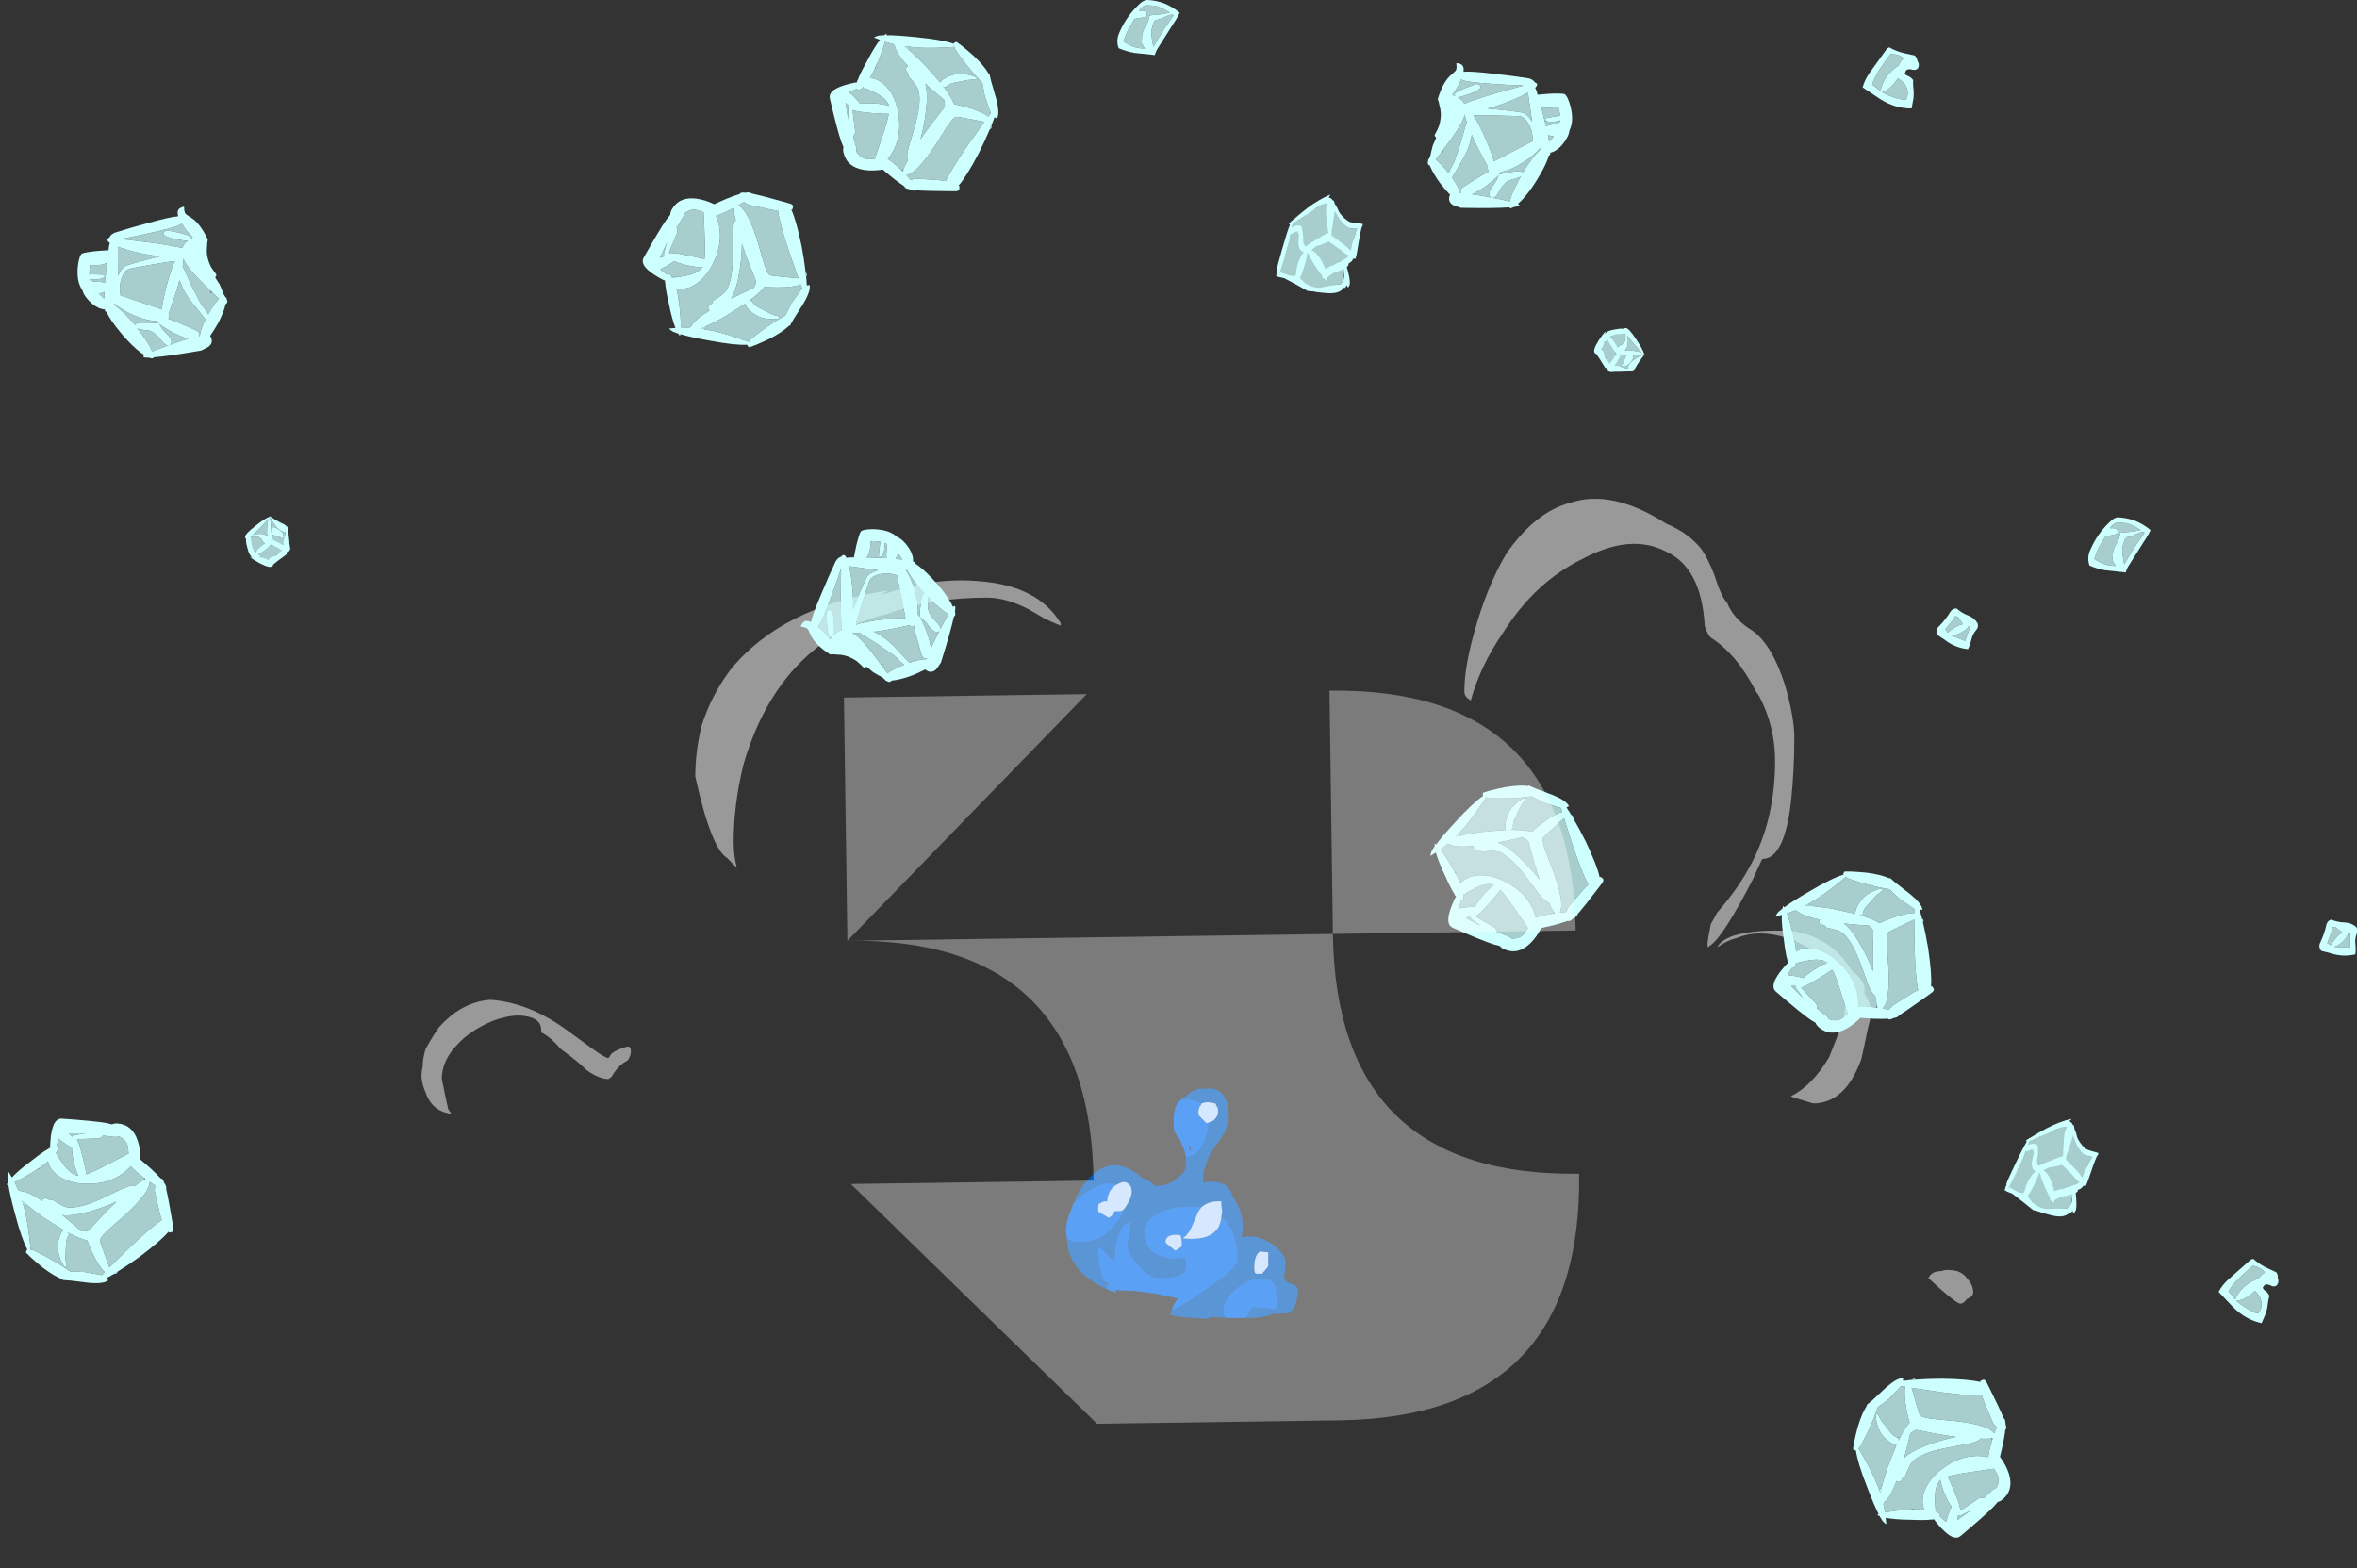 <?xml version="1.0" encoding="UTF-8" standalone="no"?>
<svg xmlns:ffdec="https://www.free-decompiler.com/flash" xmlns:xlink="http://www.w3.org/1999/xlink" ffdec:objectType="frame" height="159.75px" width="240.1px" xmlns="http://www.w3.org/2000/svg">
  <rect width="100%" height="100%" fill="#333333" stroke="none"/>
  <g transform="matrix(1.0, 0.0, 0.0, 1.0, 120.55, 132.25)">
    <use ffdec:characterId="1136" height="17.3" transform="matrix(6.528, 0.006, -0.005, 4.741, -77.439, -81.622)" width="24.2" xlink:href="#shape0"/>
    <use ffdec:characterId="56" height="26.15" transform="matrix(0.557, 0.244, -0.253, 0.577, 29.345, -54.9)" width="28.4" xlink:href="#shape1"/>
    <use ffdec:characterId="56" height="26.15" transform="matrix(0.461, 0.396, -0.41, 0.477, 67.185, -47.061)" width="28.4" xlink:href="#shape1"/>
    <use ffdec:characterId="57" height="21.9" transform="matrix(0.509, 0.332, -0.344, 0.527, -32.4, -79.703)" width="24.05" xlink:href="#shape2"/>
    <use ffdec:characterId="58" height="5.8" transform="matrix(0.574, 0.201, -0.209, 0.594, 77.618, -70.668)" width="6.35" xlink:href="#shape3"/>
    <use ffdec:characterId="59" height="8.9" transform="matrix(0.609, 6.0E-4, -6.0E-4, 0.631, 92.187, -79.559)" width="10.4" xlink:href="#shape4"/>
    <use ffdec:characterId="60" height="9.85" transform="matrix(0.593, 0.135, -0.14, 0.614, 106.355, -4.627)" width="9.4" xlink:href="#shape5"/>
    <use ffdec:characterId="52" height="15.9" transform="matrix(0.6, 0.101, -0.105, 0.622, 85.009, -19.202)" width="14.5" xlink:href="#shape6"/>
    <use ffdec:characterId="53" height="8.25" transform="matrix(-0.049, 0.607, -0.628, -0.051, 47.217, -98.658)" width="7.55" xlink:href="#shape7"/>
    <use ffdec:characterId="56" height="26.15" transform="matrix(0.298, -0.53, -0.549, -0.309, -43.143, -93.445)" width="28.4" xlink:href="#shape1"/>
    <use ffdec:characterId="56" height="26.15" transform="matrix(0.607, 0.043, 0.045, -0.629, -120.55, -2.225)" width="28.4" xlink:href="#shape1"/>
    <use ffdec:characterId="57" height="21.9" transform="matrix(0.262, 0.549, 0.568, -0.271, -113.851, -106.17)" width="24.05" xlink:href="#shape2"/>
    <use ffdec:characterId="56" height="26.15" transform="matrix(0.139, 0.592, -0.614, 0.144, -21.133, -130.978)" width="28.4" xlink:href="#shape1"/>
    <use ffdec:characterId="56" height="26.15" transform="matrix(0.465, -0.391, 0.405, 0.482, 64.647, 14.904)" width="28.4" xlink:href="#shape1"/>
    <use ffdec:characterId="57" height="21.9" transform="matrix(-0.176, 0.582, -0.603, -0.182, 40.479, -122.672)" width="24.05" xlink:href="#shape2"/>
    <use ffdec:characterId="58" height="5.8" transform="matrix(0.609, 6.0E-4, -6.0E-4, 0.631, 115.704, -38.581)" width="6.35" xlink:href="#shape3"/>
    <use ffdec:characterId="59" height="8.9" transform="matrix(0.609, 6.0E-4, -6.0E-4, 0.631, -6.713, -132.259)" width="10.4" xlink:href="#shape4"/>
    <use ffdec:characterId="60" height="9.85" transform="matrix(0.609, 6.0E-4, -6.0E-4, 0.631, 69.192, -127.424)" width="9.4" xlink:href="#shape5"/>
    <use ffdec:characterId="52" height="15.9" transform="matrix(0.609, 6.0E-4, -6.0E-4, 0.631, 9.437, -112.43)" width="14.5" xlink:href="#shape6"/>
    <use ffdec:characterId="53" height="8.25" transform="matrix(0.609, 6.0E-4, -6.0E-4, 0.631, -95.578, -79.704)" width="7.55" xlink:href="#shape7"/>
    <use ffdec:characterId="62" height="14.05" transform="matrix(1.675, 0.0, 0.0, 1.675, -11.962, -21.44)" width="14.1" xlink:href="#shape8"/>
    <use ffdec:characterId="1142" height="0.15" transform="matrix(7.0, 495.469, -494.577, 7.0, 39.608, -62.247)" width="0.15" xlink:href="#shape9"/>
  </g>
  <defs>
    <g id="shape0" transform="matrix(1.0, 0.0, 0.0, 1.0, 11.6, 17.8)">
      <path d="M6.3 -17.7 Q6.95 -18.0 7.8 -17.25 8.15 -17.05 8.35 -16.7 8.45 -16.5 8.55 -16.15 8.65 -15.7 8.75 -15.55 8.85 -15.2 9.15 -14.95 9.45 -14.65 9.65 -13.8 9.8 -13.1 9.8 -12.65 9.8 -11.95 9.75 -11.3 9.65 -10.05 9.3 -10.05 L9.15 -9.6 Q8.7 -8.4 8.5 -8.2 L8.45 -8.15 8.45 -8.25 Q8.45 -8.3 8.5 -8.65 L8.6 -8.9 Q8.95 -9.45 9.15 -10.0 9.5 -10.95 9.5 -12.15 9.5 -12.9 9.25 -13.55 L9.2 -13.65 Q8.9 -14.45 8.5 -14.8 8.45 -14.85 8.4 -15.05 8.35 -16.3 7.8 -16.65 7.25 -17.05 6.5 -16.5 5.75 -16.0 5.25 -14.9 4.9 -14.2 4.75 -13.45 L4.7 -13.5 Q4.65 -13.55 4.65 -13.65 4.65 -14.15 4.8 -14.9 5.0 -15.9 5.3 -16.6 5.75 -17.5 6.3 -17.7 M9.7 -7.45 L9.7 -7.45 M9.7 -8.35 Q9.25 -8.55 8.9 -8.35 8.75 -8.3 8.6 -8.15 8.65 -8.3 8.85 -8.4 9.2 -8.55 9.8 -8.5 10.4 -8.35 10.7 -7.65 10.8 -7.55 10.85 -7.45 10.9 -7.35 10.9 -7.25 L10.9 -7.15 Q11.0 -6.95 11.0 -6.75 11.0 -6.65 10.95 -6.4 10.9 -6.05 10.85 -5.75 10.6 -4.8 10.1 -4.8 9.85 -4.9 9.75 -4.95 10.1 -5.2 10.35 -5.8 10.45 -6.15 10.55 -6.5 10.6 -6.8 10.6 -6.9 10.6 -7.35 10.35 -7.75 10.05 -8.2 9.7 -8.35 M11.9 -1.05 Q11.95 -1.2 12.1 -1.2 12.2 -1.25 12.35 -1.2 12.45 -1.15 12.5 -1.05 12.6 -0.9 12.6 -0.75 12.6 -0.65 12.5 -0.6 12.45 -0.5 12.4 -0.5 12.35 -0.5 12.1 -0.8 L11.9 -1.05 M-10.0 -6.65 Q-10.2 -6.7 -10.5 -6.55 -10.85 -6.35 -11.05 -6.05 -11.3 -5.7 -11.3 -5.3 -11.25 -4.95 -11.2 -4.65 L-11.15 -4.55 Q-11.45 -4.6 -11.55 -5.0 -11.65 -5.3 -11.6 -5.55 -11.6 -5.75 -11.55 -5.95 -11.45 -6.2 -11.35 -6.4 -11.0 -6.95 -10.55 -7.0 -9.95 -6.95 -9.35 -6.35 L-8.95 -5.95 Q-8.75 -5.75 -8.7 -5.75 L-8.65 -5.85 Q-8.55 -5.95 -8.4 -6.0 -8.35 -6.0 -8.35 -5.9 -8.35 -5.8 -8.4 -5.7 -8.55 -5.6 -8.65 -5.35 L-8.7 -5.3 Q-8.85 -5.3 -9.05 -5.5 -9.15 -5.65 -9.45 -5.95 -9.6 -6.2 -9.75 -6.3 L-9.75 -6.35 Q-9.75 -6.6 -10.0 -6.65 M-1.65 -15.05 Q-1.75 -15.1 -1.9 -15.2 L-2.15 -15.4 Q-2.5 -15.65 -2.8 -15.65 -3.65 -15.65 -4.35 -15.3 -5.25 -15.0 -5.85 -14.05 -6.35 -13.25 -6.6 -12.05 -6.75 -11.2 -6.75 -10.4 -6.75 -10.1 -6.7 -9.85 -6.75 -9.9 -6.85 -10.05 -7.1 -10.25 -7.35 -11.8 -7.35 -12.35 -7.25 -12.9 -7.1 -13.55 -6.8 -14.1 -6.0 -15.45 -4.35 -15.8 L-4.45 -15.7 Q-3.65 -16.1 -2.9 -16.0 -2.0 -15.9 -1.65 -15.1 L-1.65 -15.05" fill="#ffffff" fill-opacity="0.502" fill-rule="evenodd" stroke="none"/>
    </g>
    <g id="shape1" transform="matrix(1.0, 0.0, 0.0, 1.0, 14.2, 26.15)">
      <path d="M-11.25 -14.1 L-10.25 -14.5 -11.4 -13.7 -11.25 -14.1 M4.85 -24.4 Q5.3 -24.45 5.4 -24.0 L4.95 -24.3 4.85 -24.4 M-5.5 -6.7 L-5.95 -6.0 -6.2 -5.45 -6.35 -5.6 -5.5 -6.7" fill="#b5fffe" fill-rule="evenodd" stroke="none"/>
      <path d="M-3.25 -18.8 Q-3.1 -18.6 -2.9 -18.5 L-3.45 -18.25 -3.2 -18.5 -3.25 -18.8" fill="#bfdbff" fill-rule="evenodd" stroke="none"/>
      <path d="M2.85 -24.7 L2.85 -24.75 2.7 -24.75 -0.25 -24.45 -2.2 -24.55 -2.55 -24.55 Q-2.9 -24.35 -3.4 -24.05 -4.0 -23.7 -4.85 -23.3 -7.1 -22.2 -9.05 -21.5 L-9.4 -21.5 Q-10.0 -17.95 -10.7 -15.7 -11.0 -14.9 -11.25 -14.1 L-11.4 -13.7 -10.25 -14.5 Q-9.2 -15.2 -7.95 -15.95 -7.85 -16.0 -7.8 -16.05 L-4.15 -17.95 Q-4.55 -18.3 -4.75 -19.15 -4.95 -19.95 -4.9 -20.8 -4.9 -21.3 -4.55 -22.15 -4.25 -22.95 -3.8 -23.55 L-3.4 -24.0 -3.25 -23.55 -3.4 -23.0 Q-3.55 -22.3 -3.55 -20.65 -3.6 -20.05 -3.55 -19.55 -3.45 -19.05 -3.25 -18.8 L-3.2 -18.5 -3.45 -18.25 -2.9 -18.5 -2.85 -18.5 Q-1.3 -19.15 -0.05 -19.35 0.25 -20.1 0.95 -21.3 2.25 -23.5 3.25 -24.25 L2.85 -24.7 M5.4 -24.0 Q7.05 -22.85 8.85 -21.4 12.2 -18.6 13.4 -17.0 L13.5 -17.15 14.0 -17.0 Q14.2 -16.95 14.2 -16.5 L14.0 -15.65 13.95 -15.45 Q13.05 -11.85 12.5 -10.15 L12.5 -9.95 Q12.5 -9.65 12.1 -9.2 11.8 -8.5 11.55 -8.5 L11.45 -8.5 Q10.8 -7.9 9.65 -7.0 L7.85 -5.7 Q7.75 -4.1 7.2 -2.75 6.1 -0.15 3.6 -0.15 3.05 -0.15 2.7 -0.35 L1.7 -0.2 Q-0.15 0.0 -5.75 0.0 -7.0 0.0 -7.3 -2.15 -7.4 -2.8 -7.4 -3.6 L-7.4 -4.35 -7.35 -4.85 -7.45 -4.9 -7.6 -4.9 -7.6 -5.0 Q-8.6 -5.6 -10.4 -7.2 -12.4 -8.85 -13.4 -10.05 L-14.0 -9.2 -14.1 -9.45 -14.15 -10.0 -14.0 -10.9 -14.2 -11.3 -13.9 -11.25 Q-13.55 -12.8 -12.45 -15.85 -11.05 -19.85 -9.95 -21.5 -10.15 -21.6 -10.15 -22.0 L-9.3 -22.7 Q-8.25 -23.5 -7.2 -24.2 -5.15 -25.5 -3.7 -25.9 L-3.7 -26.0 -2.4 -26.0 0.7 -26.15 Q3.15 -26.2 3.9 -25.55 L3.6 -25.2 4.85 -24.4 4.95 -24.3 5.4 -24.0 M3.1 -21.6 Q2.05 -19.35 2.05 -19.15 2.05 -18.75 3.2 -17.5 L5.85 -14.9 Q9.6 -11.1 9.65 -9.4 L9.65 -9.2 9.85 -9.3 10.6 -9.7 10.6 -10.6 11.7 -14.05 Q11.9 -14.65 12.15 -15.2 10.65 -16.25 7.1 -20.0 5.6 -21.65 3.95 -23.45 L3.1 -21.6 M0.0 -17.75 Q-0.55 -17.95 -1.2 -17.9 -2.9 -16.65 -4.55 -15.55 -2.7 -15.65 0.5 -14.45 2.45 -13.75 4.35 -12.75 L3.2 -14.0 Q1.9 -15.45 0.65 -17.0 L0.0 -17.75 M8.6 -8.95 Q8.0 -9.35 7.3 -10.0 L7.15 -9.95 Q6.45 -9.95 5.1 -10.65 L2.45 -12.1 Q-1.4 -14.25 -3.6 -14.25 -4.25 -14.25 -5.35 -13.7 L-6.45 -13.15 -6.65 -13.3 Q-7.45 -13.05 -7.55 -12.95 -8.05 -13.25 -8.05 -13.3 L-8.0 -13.5 Q-10.5 -12.15 -11.7 -12.15 -11.95 -12.15 -12.2 -12.0 L-12.9 -10.75 -12.65 -10.65 Q-11.4 -9.95 -10.05 -9.0 L-9.45 -8.55 -8.85 -8.15 -7.55 -7.05 -7.45 -7.35 Q-7.25 -7.85 -6.85 -8.3 L-6.4 -8.75 Q-4.75 -10.1 -1.95 -10.25 -1.2 -10.25 -0.55 -10.2 L-0.45 -10.2 Q1.6 -10.05 3.4 -9.2 5.2 -8.3 6.25 -6.95 L6.35 -6.85 6.35 -6.9 Q7.05 -7.6 8.6 -8.55 L8.75 -8.65 8.9 -8.75 8.6 -8.95 M3.85 -2.2 L4.2 -2.3 Q5.35 -2.8 5.6 -3.8 L5.65 -4.0 5.8 -4.85 2.55 -6.8 Q0.2 -8.2 -1.0 -8.7 -1.15 -8.0 -1.75 -6.15 -2.35 -4.35 -2.75 -3.6 L-3.0 -3.2 -2.55 -3.1 0.75 -2.75 Q1.15 -2.5 1.35 -2.25 L2.05 -2.3 2.45 -2.3 Q3.4 -2.4 3.7 -2.3 L3.85 -2.2 M-6.2 -5.45 Q-6.1 -5.2 -6.05 -5.0 L-6.15 -4.7 Q-6.2 -4.65 -6.3 -4.6 L-6.3 -4.5 -6.1 -3.25 -5.15 -3.85 Q-4.3 -4.35 -3.75 -4.55 -3.65 -5.75 -3.05 -7.45 -2.7 -8.4 -2.3 -9.05 -3.65 -8.9 -5.05 -7.25 L-5.5 -6.7 -6.35 -5.6 -6.2 -5.45 M-2.95 -2.4 Q-3.7 -2.5 -3.85 -2.8 L-4.45 -2.3 -1.6 -2.1 -2.95 -2.4" fill="#ccfffe" fill-rule="evenodd" stroke="none"/>
      <path d="M2.7 -24.75 L2.85 -24.7 3.25 -24.25 Q2.25 -23.5 0.95 -21.3 0.25 -20.1 -0.05 -19.35 -1.3 -19.15 -2.85 -18.5 L-2.9 -18.5 Q-3.1 -18.6 -3.25 -18.8 -3.45 -19.05 -3.55 -19.55 -3.6 -20.05 -3.55 -20.65 -3.55 -22.3 -3.4 -23.0 L-3.25 -23.55 -3.4 -24.0 -3.8 -23.55 Q-4.25 -22.95 -4.55 -22.15 -4.9 -21.3 -4.9 -20.8 -4.95 -19.95 -4.75 -19.15 -4.55 -18.3 -4.15 -17.95 L-7.8 -16.05 Q-7.85 -16.0 -7.95 -15.95 -9.2 -15.2 -10.25 -14.5 L-11.25 -14.1 Q-11.0 -14.9 -10.7 -15.7 -10.0 -17.95 -9.4 -21.5 L-9.05 -21.5 Q-7.1 -22.2 -4.85 -23.3 -4.0 -23.7 -3.4 -24.05 -2.9 -24.35 -2.55 -24.55 L-2.2 -24.55 -0.25 -24.45 2.7 -24.75 M-9.45 -8.55 L-10.05 -9.0 Q-11.4 -9.95 -12.65 -10.65 L-12.9 -10.75 -12.2 -12.0 Q-11.95 -12.15 -11.7 -12.15 -10.5 -12.15 -8.0 -13.5 L-8.05 -13.3 Q-8.05 -13.25 -7.55 -12.95 -7.45 -13.05 -6.65 -13.3 L-6.45 -13.15 -5.35 -13.7 Q-4.25 -14.25 -3.6 -14.25 -1.4 -14.25 2.45 -12.1 L5.1 -10.65 Q6.45 -9.95 7.15 -9.95 L7.3 -10.0 Q8.0 -9.35 8.6 -8.95 L8.75 -8.65 8.6 -8.55 Q7.05 -7.6 6.35 -6.9 L6.3 -6.9 6.25 -6.95 Q5.2 -8.3 3.4 -9.2 1.6 -10.05 -0.45 -10.2 L-0.55 -10.2 Q-1.2 -10.25 -1.95 -10.25 -4.75 -10.1 -6.4 -8.75 L-6.85 -8.3 Q-7.25 -7.85 -7.45 -7.35 L-7.55 -7.05 -8.85 -8.15 -8.9 -8.25 -9.45 -8.55 M0.0 -17.75 L0.65 -17.0 Q1.9 -15.45 3.2 -14.0 L4.35 -12.75 Q2.45 -13.75 0.5 -14.45 -2.7 -15.65 -4.55 -15.55 -2.9 -16.65 -1.2 -17.9 -0.55 -17.95 0.0 -17.75 M3.1 -21.6 L3.95 -23.45 Q5.6 -21.65 7.1 -20.0 10.65 -16.25 12.15 -15.2 11.9 -14.65 11.7 -14.05 L10.6 -10.6 10.6 -9.7 9.85 -9.3 9.65 -9.2 9.65 -9.4 Q9.6 -11.1 5.85 -14.9 L3.2 -17.5 Q2.05 -18.75 2.05 -19.15 2.05 -19.35 3.1 -21.6 M3.85 -2.2 L3.7 -2.3 Q3.4 -2.4 2.45 -2.3 L2.05 -2.3 1.35 -2.25 Q1.15 -2.5 0.75 -2.75 L-2.55 -3.1 -3.0 -3.2 -2.75 -3.6 Q-2.35 -4.35 -1.75 -6.15 -1.15 -8.0 -1.0 -8.7 0.2 -8.2 2.55 -6.8 L5.8 -4.85 5.65 -4.0 5.6 -3.8 Q5.35 -2.8 4.2 -2.3 L3.85 -2.2 M-5.5 -6.7 L-5.05 -7.25 Q-3.65 -8.9 -2.3 -9.05 -2.7 -8.4 -3.05 -7.45 -3.65 -5.75 -3.75 -4.55 -4.3 -4.35 -5.15 -3.85 L-6.1 -3.25 -6.3 -4.5 -6.3 -4.6 Q-6.2 -4.65 -6.15 -4.7 L-6.05 -5.0 Q-6.1 -5.2 -6.2 -5.45 L-5.95 -6.0 -5.5 -6.7 M-2.95 -2.4 L-1.6 -2.1 -4.45 -2.3 -3.85 -2.8 Q-3.7 -2.5 -2.95 -2.4" fill="#ccfffe" fill-opacity="0.753" fill-rule="evenodd" stroke="none"/>
    </g>
    <g id="shape2" transform="matrix(1.0, 0.0, 0.0, 1.0, 12.05, 21.9)">
      <path d="M0.1 -7.2 L0.1 -7.1 0.45 -7.0 -0.25 -6.95 0.05 -7.2 0.1 -7.2" fill="#a3e6e5" fill-rule="evenodd" stroke="none"/>
      <path d="M8.45 -13.55 Q8.15 -13.7 7.4 -13.85 5.7 -14.25 5.2 -14.95 4.6 -15.95 4.1 -16.45 L3.95 -16.5 Q6.05 -16.05 7.85 -15.9 L8.6 -15.95 Q8.7 -14.55 8.85 -13.1 8.75 -13.4 8.45 -13.55 M8.65 -12.5 Q8.85 -12.65 8.9 -12.85 L9.05 -11.5 Q9.15 -10.5 9.3 -9.75 L8.8 -10.25 Q7.8 -11.25 6.45 -12.1 5.6 -12.65 4.95 -13.0 5.95 -12.95 6.75 -12.65 7.55 -12.35 8.15 -12.35 8.4 -12.35 8.65 -12.5 M3.25 -16.15 Q3.25 -15.85 3.95 -14.55 4.55 -13.35 4.85 -13.0 L4.3 -13.2 Q4.0 -13.8 3.5 -14.4 2.4 -15.75 0.7 -16.95 -0.45 -17.75 -1.35 -18.1 L-1.25 -18.25 Q0.55 -17.3 3.35 -16.6 3.25 -16.45 3.25 -16.15 M0.15 -14.35 L2.95 -11.6 Q1.7 -10.85 -0.15 -9.35 -1.4 -8.35 -2.2 -7.55 -3.0 -6.85 -3.4 -6.3 -3.8 -7.3 -4.45 -9.6 -5.55 -13.4 -5.55 -13.65 -5.55 -14.4 -4.7 -15.25 -3.9 -16.05 -2.8 -16.45 L-2.15 -16.65 0.15 -14.35 M0.1 -7.2 Q1.8 -8.65 4.1 -10.9 L4.45 -11.0 4.7 -11.15 4.75 -11.1 4.8 -11.3 5.9 -10.3 Q8.8 -7.8 8.95 -7.8 9.4 -7.8 9.6 -7.95 L9.65 -8.05 9.7 -7.9 Q9.0 -7.45 8.25 -6.65 L7.6 -5.9 5.35 -6.4 Q2.35 -7.2 0.6 -7.0 L0.45 -7.0 0.1 -7.1 0.1 -7.2 M3.7 -3.15 Q-0.75 -4.8 -2.55 -4.9 L-3.15 -4.9 Q-2.65 -5.15 -2.05 -5.55 L-1.2 -5.55 1.5 -5.6 5.05 -5.5 Q5.9 -5.25 7.05 -5.15 6.35 -4.25 5.8 -3.2 L5.45 -2.5 4.0 -3.05 3.95 -3.3 3.7 -3.15 M-8.8 -19.05 Q-8.55 -19.25 -7.95 -19.55 L-7.55 -19.75 Q-7.5 -19.5 -7.0 -18.6 -6.5 -17.6 -6.35 -17.5 L-6.2 -17.65 Q-6.05 -17.75 -6.05 -17.95 -6.05 -18.85 -6.8 -19.9 L-6.85 -19.95 -6.65 -20.0 Q-6.35 -20.0 -5.75 -18.85 -5.5 -18.35 -5.2 -18.05 L-5.25 -18.0 -6.8 -17.1 -7.95 -16.45 -8.05 -16.6 -8.05 -16.65 Q-8.05 -17.05 -8.35 -17.8 -8.6 -18.4 -8.9 -18.85 L-8.8 -19.05 M-2.85 -19.25 L-3.85 -18.75 Q-3.9 -19.3 -3.95 -19.7 L-2.85 -19.25 M-5.45 -15.45 Q-6.25 -14.5 -6.25 -13.75 -5.95 -11.6 -5.5 -9.55 L-5.2 -8.15 Q-6.35 -9.95 -7.95 -11.8 -8.95 -12.95 -9.7 -13.65 L-5.3 -15.65 -5.45 -15.45 M-8.6 -2.7 Q-8.55 -2.95 -8.55 -3.3 -8.55 -4.25 -9.7 -9.0 -10.25 -11.3 -10.65 -12.65 L-8.05 -8.7 Q-6.05 -5.75 -4.85 -4.3 L-4.9 -4.3 Q-5.4 -3.8 -5.55 -3.0 -5.65 -3.25 -6.05 -3.8 -6.55 -4.55 -7.1 -5.2 -8.65 -6.9 -8.65 -5.35 L-7.55 -3.9 Q-6.3 -2.4 -5.95 -2.4 -5.75 -2.4 -5.65 -2.55 L-5.7 -2.05 Q-6.45 -2.3 -7.3 -2.5 L-8.6 -2.7" fill="#ccfffe" fill-opacity="0.753" fill-rule="evenodd" stroke="none"/>
      <path d="M8.45 -13.55 Q8.75 -13.4 8.85 -13.1 8.7 -14.55 8.6 -15.95 L7.85 -15.9 Q6.05 -16.05 3.95 -16.5 L4.1 -16.45 Q4.6 -15.95 5.2 -14.95 5.7 -14.25 7.4 -13.85 8.15 -13.7 8.45 -13.55 M8.65 -12.5 Q8.4 -12.35 8.15 -12.35 7.55 -12.35 6.75 -12.65 5.95 -12.95 4.95 -13.0 5.6 -12.65 6.45 -12.1 7.8 -11.25 8.8 -10.25 L9.3 -9.75 Q9.15 -10.5 9.05 -11.5 L8.9 -12.85 Q8.85 -12.65 8.65 -12.5 M9.3 -16.85 L9.65 -16.45 9.65 -16.15 9.6 -16.1 Q10.45 -14.0 12.0 -8.7 12.0 -7.65 11.95 -7.35 11.7 -6.35 10.65 -6.35 L10.45 -6.4 Q9.75 -5.25 9.1 -4.35 7.9 -2.8 6.75 -1.9 6.7 -1.65 6.6 -1.55 6.45 -1.4 6.05 -1.4 L5.95 -1.35 5.6 -1.45 5.1 -1.5 4.45 -1.45 3.35 -1.4 2.15 -1.55 1.95 -1.55 1.85 -1.4 Q1.75 -1.2 1.55 -1.2 L0.75 -1.35 -0.05 -1.45 Q-1.65 -1.45 -2.75 -0.9 -3.35 -0.6 -3.95 -0.25 -4.2 0.0 -4.4 0.0 -7.45 0.0 -8.95 -1.0 -9.6 -1.4 -9.75 -1.45 -10.2 -1.55 -10.9 -1.2 L-11.0 -1.25 Q-11.05 -1.35 -11.05 -1.75 -11.05 -2.55 -9.95 -2.7 -10.45 -3.95 -11.1 -7.55 -11.65 -10.35 -12.05 -13.15 -12.05 -13.65 -11.9 -13.95 L-11.7 -14.25 Q-11.65 -15.0 -10.85 -14.55 -10.55 -14.85 -9.85 -15.25 L-10.55 -16.95 Q-11.25 -18.85 -11.25 -19.35 -11.25 -19.75 -10.1 -20.55 -8.85 -21.4 -7.55 -21.75 -6.5 -22.0 -5.7 -21.85 L-5.7 -21.9 -5.65 -21.85 Q-4.6 -22.05 -3.0 -21.4 -1.65 -20.8 -1.15 -19.9 L-1.05 -19.95 Q-0.95 -20.0 -0.85 -20.0 -0.75 -19.95 -0.7 -19.85 0.9 -19.85 3.15 -19.3 5.35 -18.8 7.15 -18.05 8.0 -17.7 8.6 -17.3 8.75 -18.05 9.3 -16.85 M3.25 -16.15 Q3.25 -16.45 3.35 -16.6 0.55 -17.3 -1.25 -18.25 L-1.35 -18.1 Q-0.45 -17.75 0.7 -16.95 2.4 -15.75 3.5 -14.4 4.0 -13.8 4.3 -13.2 L4.85 -13.0 Q4.55 -13.35 3.95 -14.55 3.25 -15.85 3.25 -16.15 M0.15 -14.35 L-2.15 -16.65 -2.8 -16.45 Q-3.9 -16.05 -4.7 -15.25 -5.55 -14.4 -5.55 -13.65 -5.55 -13.4 -4.45 -9.6 -3.8 -7.3 -3.4 -6.3 -3.0 -6.85 -2.2 -7.55 -1.4 -8.35 -0.15 -9.35 1.7 -10.85 2.95 -11.6 L0.15 -14.35 M0.45 -7.0 L0.6 -7.0 Q2.35 -7.2 5.35 -6.4 L7.6 -5.9 8.25 -6.65 Q9.0 -7.45 9.7 -7.9 L9.65 -8.05 9.6 -7.95 Q9.4 -7.8 8.95 -7.8 8.8 -7.8 5.9 -10.3 L4.8 -11.3 4.75 -11.1 4.7 -11.15 4.45 -11.0 4.1 -10.9 Q1.8 -8.65 0.1 -7.2 L0.05 -7.2 -0.25 -6.95 0.45 -7.0 M4.0 -3.05 L5.45 -2.5 5.8 -3.2 Q6.35 -4.25 7.05 -5.15 5.9 -5.25 5.05 -5.5 L1.5 -5.6 -1.2 -5.55 -2.05 -5.55 Q-2.65 -5.15 -3.15 -4.9 L-2.55 -4.9 Q-0.75 -4.8 3.7 -3.15 L4.0 -3.05 M-5.2 -18.05 Q-5.5 -18.35 -5.75 -18.85 -6.35 -20.0 -6.65 -20.0 L-6.85 -19.95 -6.8 -19.9 Q-6.05 -18.85 -6.05 -17.95 -6.05 -17.75 -6.2 -17.65 L-6.35 -17.5 Q-6.5 -17.6 -7.0 -18.6 -7.5 -19.5 -7.55 -19.75 L-7.95 -19.55 Q-8.55 -19.25 -8.8 -19.05 L-8.95 -18.95 -8.9 -18.85 Q-8.6 -18.4 -8.35 -17.8 -8.05 -17.05 -8.05 -16.65 L-8.05 -16.6 -8.05 -16.35 -7.95 -16.45 -6.8 -17.1 -5.25 -18.0 -5.2 -18.05 M-2.85 -19.25 L-3.95 -19.7 Q-3.9 -19.3 -3.85 -18.75 L-2.85 -19.25 M-5.45 -15.45 L-5.3 -15.65 -9.7 -13.65 Q-8.95 -12.95 -7.95 -11.8 -6.35 -9.95 -5.2 -8.15 L-5.5 -9.55 Q-5.95 -11.6 -6.25 -13.75 -6.25 -14.5 -5.45 -15.45 M-8.6 -2.7 L-7.3 -2.5 Q-6.45 -2.3 -5.7 -2.05 L-5.65 -2.55 Q-5.75 -2.4 -5.95 -2.4 -6.3 -2.4 -7.55 -3.9 L-8.65 -5.35 Q-8.65 -6.9 -7.1 -5.2 -6.55 -4.55 -6.05 -3.8 -5.65 -3.25 -5.55 -3.0 -5.4 -3.8 -4.9 -4.3 L-4.85 -4.3 Q-6.05 -5.75 -8.05 -8.7 L-10.65 -12.65 Q-10.25 -11.3 -9.7 -9.0 -8.55 -4.25 -8.55 -3.3 -8.55 -2.95 -8.6 -2.7" fill="#ccfffe" fill-rule="evenodd" stroke="none"/>
    </g>
    <g id="shape3" transform="matrix(1.0, 0.0, 0.0, 1.0, 3.2, 2.9)">
      <path d="M0.65 -0.85 L0.1 -0.45 Q-0.7 0.3 -1.25 1.25 L-1.85 0.9 -1.4 -0.3 Q-1.1 -0.95 -1.0 -1.7 L-0.45 -1.65 0.65 -0.85 M1.65 -0.8 Q2.05 -0.95 1.95 -0.4 L1.95 1.6 -0.7 1.5 Q-0.05 1.3 0.5 0.85 1.55 -0.05 1.65 -0.8" fill="#ccfffe" fill-opacity="0.753" fill-rule="evenodd" stroke="none"/>
      <path d="M2.95 -1.75 Q3.35 -1.2 3.05 -0.55 2.75 0.15 2.85 1.05 2.95 1.9 2.85 2.7 0.75 3.2 -1.4 2.5 L-2.85 2.15 Q-3.4 1.5 -3.0 0.75 -2.3 -0.65 -2.0 -2.1 -1.8 -2.75 -1.2 -2.9 -0.05 -2.45 1.05 -2.45 2.15 -2.4 2.95 -1.75 M1.65 -0.8 Q1.55 -0.05 0.5 0.85 -0.05 1.3 -0.7 1.5 L1.95 1.6 1.95 -0.4 Q2.05 -0.95 1.65 -0.8 M0.65 -0.85 L-0.45 -1.65 -1.0 -1.7 Q-1.1 -0.95 -1.4 -0.3 L-1.85 0.9 -1.25 1.25 Q-0.7 0.3 0.1 -0.45 L0.65 -0.85" fill="#ccfffe" fill-rule="evenodd" stroke="none"/>
    </g>
    <g id="shape4" transform="matrix(1.0, 0.0, 0.0, 1.0, 5.2, 4.45)">
      <path d="M1.2 -3.5 Q2.6 -3.05 3.6 -2.35 L3.3 -2.4 3.05 -2.3 2.25 -2.15 0.15 -1.95 Q0.0 -0.9 -0.6 -0.05 -1.0 0.6 -1.1 1.45 L-1.15 2.5 -0.8 3.15 -0.6 3.4 Q-2.7 3.4 -4.25 2.2 L-4.1 2.0 Q-3.85 1.2 -3.45 0.4 L-2.35 -1.4 -1.75 -1.5 Q-1.05 -1.55 -0.4 -1.8 -0.3 -1.95 -0.3 -2.05 L-0.3 -2.15 Q-0.35 -2.75 -1.15 -2.7 -1.9 -2.55 -1.2 -3.15 -0.9 -3.45 -0.45 -3.6 L1.2 -3.5 M0.65 -0.2 Q0.8 -0.75 1.1 -1.2 L1.85 -1.35 3.05 -1.85 Q3.45 -2.05 4.0 -2.1 L4.2 -1.95 2.5 0.4 Q1.6 1.8 0.8 3.15 L0.55 1.75 Q0.35 0.75 0.65 -0.2" fill="#ccfffe" fill-opacity="0.753" fill-rule="evenodd" stroke="none"/>
      <path d="M0.65 -0.2 Q0.35 0.75 0.55 1.75 L0.8 3.15 Q1.6 1.8 2.5 0.4 L4.2 -1.95 4.0 -2.1 Q3.45 -2.05 3.05 -1.85 L1.85 -1.35 1.1 -1.2 Q0.8 -0.75 0.65 -0.2 M1.2 -3.5 L-0.45 -3.6 Q-0.9 -3.45 -1.2 -3.15 -1.9 -2.55 -1.15 -2.7 -0.35 -2.75 -0.3 -2.15 L-0.3 -2.05 Q-0.3 -1.95 -0.4 -1.8 -1.05 -1.55 -1.75 -1.5 L-2.35 -1.4 -3.45 0.4 Q-3.85 1.2 -4.1 2.0 L-4.25 2.2 Q-2.7 3.4 -0.6 3.4 L-0.8 3.15 -1.15 2.5 -1.1 1.45 Q-1.0 0.6 -0.6 -0.05 0.0 -0.9 0.15 -1.95 L2.25 -2.15 3.05 -2.3 3.3 -2.4 3.6 -2.35 Q2.6 -3.05 1.2 -3.5 M4.0 -0.4 L1.65 3.2 Q1.25 3.75 1.05 4.45 L-2.4 4.1 Q-3.8 3.85 -5.0 3.35 -5.5 2.1 -4.85 0.75 -3.6 -2.0 -1.4 -3.9 -0.9 -4.35 -0.35 -4.45 1.2 -4.4 2.6 -3.9 4.0 -3.35 5.2 -2.4 4.75 -1.45 4.0 -0.4" fill="#ccfffe" fill-rule="evenodd" stroke="none"/>
    </g>
    <g id="shape5" transform="matrix(1.0, 0.0, 0.0, 1.0, 4.7, 4.95)">
      <path d="M2.6 1.4 Q3.1 2.4 2.6 3.45 L2.05 3.5 Q0.1 3.15 -1.5 2.25 -0.4 2.05 0.7 0.7 L1.2 0.05 Q2.2 0.55 2.6 1.4 M2.15 -3.2 Q1.6 -2.7 1.3 -2.0 0.55 -1.55 -0.1 -0.9 -1.4 0.4 -1.7 2.1 L-3.1 1.05 Q-2.7 -0.15 -2.0 -1.2 L-0.15 -3.8 -0.05 -3.85 Q1.35 -3.9 2.15 -3.2" fill="#ccfffe" fill-opacity="0.753" fill-rule="evenodd" stroke="none"/>
      <path d="M2.45 -0.95 Q2.3 -0.8 2.4 -0.7 2.55 -0.45 2.85 -0.35 3.15 -0.25 3.4 -0.05 L3.75 0.3 Q3.7 1.0 3.8 1.7 3.9 2.5 3.8 3.3 L3.5 4.9 Q0.8 4.95 -1.75 3.4 L-4.7 1.5 Q-4.35 0.3 -3.6 -0.75 L-0.85 -4.45 Q-0.6 -4.85 -0.25 -4.95 0.85 -4.35 2.1 -4.05 L4.0 -3.65 Q4.3 -3.4 4.4 -3.05 4.45 -2.7 4.65 -2.45 L4.7 -2.05 4.6 -1.65 Q4.25 -1.2 3.65 -1.35 3.15 -1.5 2.75 -1.35 2.55 -1.3 2.45 -0.95 M2.15 -3.2 Q1.35 -3.9 -0.05 -3.85 L-0.15 -3.8 -2.0 -1.2 Q-2.7 -0.15 -3.1 1.05 L-1.7 2.1 Q-1.4 0.4 -0.1 -0.9 0.55 -1.55 1.3 -2.0 1.6 -2.7 2.15 -3.2 M2.6 1.4 Q2.2 0.55 1.2 0.05 L0.7 0.7 Q-0.4 2.05 -1.5 2.25 0.1 3.15 2.05 3.5 L2.6 3.45 Q3.1 2.4 2.6 1.4" fill="#ccfffe" fill-rule="evenodd" stroke="none"/>
    </g>
    <g id="shape6" transform="matrix(1.0, 0.0, 0.0, 1.0, 7.1, 15.9)">
      <path d="M2.15 -13.95 L2.3 -13.95 2.35 -13.75 2.4 -13.8 Q2.55 -13.9 2.8 -13.7 3.25 -13.2 3.5 -12.25 3.75 -12.15 4.05 -12.1 4.35 -11.45 4.75 -11.2 L5.05 -11.0 5.35 -10.75 5.45 -10.45 6.05 -10.4 6.5 -10.4 Q6.35 -10.2 6.2 -9.75 L6.15 -9.4 Q6.0 -9.1 5.85 -8.65 L5.85 -8.6 5.9 -8.2 5.9 -7.35 6.0 -7.2 5.9 -7.0 5.85 -7.0 5.8 -6.65 5.75 -6.4 5.85 -6.3 Q5.75 -6.0 5.7 -5.6 L5.5 -5.75 5.55 -5.55 Q5.55 -5.4 5.45 -5.2 5.3 -5.0 5.1 -5.0 4.6 -5.0 4.1 -5.25 L4.1 -5.2 Q4.25 -5.15 4.0 -5.15 3.95 -5.15 3.9 -5.2 3.65 -5.1 3.4 -5.0 L3.3 -4.9 3.3 -4.85 Q3.8 -5.05 4.15 -5.05 4.55 -5.0 4.65 -4.8 4.45 -4.4 4.35 -3.9 4.2 -3.25 4.3 -2.4 4.15 -1.95 3.75 -1.45 3.4 -1.45 2.7 -1.3 L2.7 -1.25 2.65 -1.3 2.55 -1.2 2.8 -0.8 Q2.8 -0.6 2.6 -0.4 2.3 -0.05 1.7 -0.05 1.2 -0.05 0.8 -0.45 0.55 -0.15 0.25 -0.15 -1.05 -0.15 -1.7 -0.8 -2.05 -1.15 -2.2 -1.6 L-2.25 -1.65 -2.45 -1.5 Q-2.6 -1.45 -2.75 -1.45 -3.35 -1.45 -3.6 -1.85 -3.7 -2.05 -3.7 -2.3 L-3.7 -2.4 Q-3.75 -2.5 -3.75 -2.65 L-4.15 -2.6 Q-5.95 -2.6 -6.4 -2.75 -6.8 -2.85 -6.8 -3.35 -6.8 -4.1 -6.2 -5.05 L-5.8 -5.6 Q-5.8 -6.0 -5.5 -6.3 L-5.15 -7.7 Q-4.9 -8.7 -4.65 -9.4 L-4.6 -9.45 -4.6 -9.5 -4.35 -10.0 -4.55 -9.9 Q-4.5 -10.1 -4.5 -10.25 L-4.6 -10.4 -4.7 -10.4 Q-4.7 -11.0 -4.6 -11.4 -4.1 -11.6 -3.7 -11.9 L-3.4 -11.8 -3.3 -11.85 -3.35 -12.0 Q-3.35 -12.15 -3.0 -12.2 L-2.85 -12.1 -2.7 -12.25 Q-1.75 -12.9 -1.65 -13.5 L-1.6 -13.55 Q-1.0 -13.7 -0.5 -13.65 0.15 -14.1 0.6 -14.3 0.7 -14.65 1.0 -14.8 L1.2 -14.8 1.2 -14.9 1.25 -14.8 Q1.65 -14.75 2.15 -13.95" fill="#ccfffe" fill-opacity="0.753" fill-rule="evenodd" stroke="none"/>
      <path d="M1.95 -15.8 L1.7 -15.5 1.85 -15.4 Q2.2 -15.3 2.4 -14.95 L2.55 -14.95 2.75 -14.4 Q3.2 -13.75 3.4 -13.2 3.6 -12.85 3.8 -12.65 4.4 -11.95 5.2 -11.5 L5.85 -11.35 7.3 -11.2 7.35 -11.2 Q7.4 -11.15 7.4 -10.95 7.4 -10.9 7.2 -10.55 6.95 -9.65 6.65 -7.75 6.3 -5.55 6.15 -5.55 6.0 -5.55 5.85 -5.6 5.7 -5.25 5.4 -5.0 L5.0 -4.75 5.05 -4.55 Q4.95 -4.4 4.75 -4.2 L5.0 -3.3 Q5.25 -2.25 5.25 -1.9 L5.25 -1.45 Q5.15 -1.1 4.95 -0.9 4.85 -1.05 4.7 -1.3 L4.7 -1.25 4.45 -0.8 4.35 -0.95 Q3.85 -0.3 3.05 -0.1 2.45 0.05 1.45 0.0 L0.3 -0.1 -0.55 -0.25 -1.8 -0.35 -3.85 -1.45 -5.7 -2.4 -6.15 -2.5 Q-6.6 -2.55 -6.9 -2.7 L-6.95 -2.7 -7.05 -2.75 -7.1 -2.95 -7.0 -2.9 -7.0 -3.3 -6.9 -3.65 -6.95 -3.75 Q-6.95 -4.15 -6.05 -7.15 -5.3 -9.75 -4.75 -11.1 L-4.8 -11.1 -4.95 -11.2 -4.8 -11.35 -4.85 -11.35 -4.5 -11.6 -4.5 -11.7 -4.4 -11.7 Q-2.85 -13.0 -1.9 -13.7 0.1 -15.15 1.95 -15.9 L1.95 -15.8 M1.3 -14.5 Q0.8 -14.5 -0.85 -13.45 L-1.05 -13.3 Q-1.7 -12.85 -2.45 -12.4 L-2.4 -12.4 -3.0 -12.05 -4.35 -11.25 -4.45 -10.65 -4.45 -10.55 Q-4.15 -10.75 -3.85 -10.85 -2.75 -11.15 -2.75 -10.35 L-2.75 -10.3 Q-2.6 -9.85 -2.55 -9.15 L-2.55 -8.4 -2.5 -8.1 -2.5 -8.05 -2.15 -7.5 Q-1.65 -7.9 -0.6 -8.5 0.85 -9.4 1.65 -9.75 L1.65 -9.8 Q1.55 -10.3 1.45 -11.15 1.25 -12.85 1.25 -13.35 1.25 -13.6 1.35 -14.0 1.4 -14.3 1.5 -14.45 1.4 -14.5 1.3 -14.5 M2.8 -13.15 L2.7 -13.3 Q2.65 -12.65 2.5 -11.8 L2.4 -11.15 2.4 -11.05 Q2.4 -10.85 2.3 -10.5 L2.2 -10.1 2.2 -9.3 3.7 -8.25 Q4.95 -7.35 5.4 -6.8 5.6 -7.9 5.85 -8.65 L6.05 -9.2 6.15 -9.5 6.2 -9.75 Q6.35 -10.2 6.5 -10.4 L6.05 -10.4 Q4.55 -10.4 3.35 -12.25 3.05 -12.7 2.8 -13.15 M1.05 -8.05 Q0.45 -7.8 -0.3 -7.6 L-0.4 -7.55 -1.2 -6.95 Q-0.4 -6.65 0.35 -5.5 0.85 -4.7 1.15 -3.9 1.55 -4.15 2.25 -4.45 L2.5 -4.5 3.4 -5.0 Q4.3 -5.4 4.7 -5.65 4.9 -5.85 5.1 -6.05 4.55 -6.25 3.65 -7.05 L3.25 -7.3 1.7 -8.35 Q1.45 -8.2 1.05 -8.05 M4.25 -3.35 L4.25 -3.6 Q4.25 -3.8 4.3 -3.95 3.85 -3.7 3.25 -3.5 L2.5 -3.25 1.45 -2.5 1.45 -2.4 Q1.45 -2.3 1.4 -2.25 1.4 -2.2 1.3 -2.15 L1.3 -1.95 1.2 -2.15 1.15 -2.15 1.05 -2.3 Q0.75 -2.35 0.7 -2.5 0.65 -2.55 0.65 -2.65 L0.65 -2.75 Q-1.05 -4.95 -1.65 -6.3 L-1.8 -6.55 Q-1.9 -5.95 -2.2 -4.85 -2.65 -3.3 -3.05 -2.5 L-2.95 -2.2 -2.8 -2.15 Q-1.7 -0.95 0.15 -0.85 L2.35 -1.25 Q3.3 -1.45 3.75 -1.45 4.25 -2.1 4.35 -2.6 L4.3 -3.25 4.25 -3.3 4.25 -3.35 M-4.65 -9.45 Q-4.9 -8.3 -5.25 -7.15 -5.6 -5.85 -6.05 -4.55 L-6.5 -3.15 -6.3 -3.1 -6.45 -3.2 -6.4 -3.3 -6.35 -3.35 Q-6.1 -3.25 -4.75 -2.8 L-3.9 -2.75 -3.8 -2.95 -3.75 -3.0 Q-3.7 -4.0 -3.35 -5.05 -3.0 -5.95 -2.45 -6.65 -3.25 -6.75 -3.35 -8.0 -3.35 -8.45 -3.3 -8.95 L-3.25 -9.35 Q-3.25 -9.45 -3.4 -9.7 -3.5 -9.95 -3.65 -9.95 -3.75 -9.95 -4.1 -9.75 L-4.65 -9.45 M-3.5 -10.0 L-3.35 -9.85 -3.35 -10.0 -3.5 -10.0 M-6.6 -3.2 L-6.6 -3.2 M-6.65 -2.9 L-6.7 -2.95 -6.75 -2.9 -6.65 -2.9 M-1.7 -0.9 L-1.65 -0.95 -1.8 -0.95 -1.7 -0.9" fill="#ccfffe" fill-rule="evenodd" stroke="none"/>
    </g>
    <g id="shape7" transform="matrix(1.0, 0.0, 0.0, 1.0, 3.75, 8.25)">
      <path d="M0.7 -5.35 L0.7 -5.25 0.65 -5.55 0.7 -5.35 M0.8 -4.7 L1.45 -4.25 1.75 -3.95 Q1.05 -4.35 0.85 -4.35 L0.85 -4.4 0.8 -4.7 M2.55 -3.6 L2.65 -3.6 2.65 -3.55 2.55 -3.6 M0.85 -3.6 L0.55 -3.45 0.55 -3.4 0.4 -3.4 0.7 -3.65 0.85 -3.6 M-2.2 -2.6 L-1.85 -2.55 -2.0 -2.35 -2.2 -2.6 M-1.45 -2.1 L-1.35 -1.9 -1.55 -2.05 -1.45 -2.1 M-1.2 -1.75 L-1.1 -1.55 -1.3 -1.6 -1.2 -1.75 M0.0 -1.15 L0.25 -1.3 0.1 -1.15 0.0 -1.15 M1.15 -1.8 L1.7 -2.1 1.55 -1.95 1.15 -1.8" fill="#b5fffe" fill-rule="evenodd" stroke="none"/>
      <path d="M0.6 -5.85 Q0.65 -6.8 1.65 -6.2 2.7 -5.6 2.7 -4.9 2.7 -4.75 2.6 -4.65 L2.5 -4.6 Q2.05 -4.95 1.15 -5.1 0.85 -5.15 0.7 -5.35 L0.65 -5.55 0.65 -5.65 0.6 -5.75 0.6 -5.85 M-0.2 -3.65 Q-0.5 -3.75 -0.75 -4.05 L-1.05 -4.55 Q-1.6 -5.0 -2.05 -4.9 L-2.85 -4.85 -2.9 -4.9 -2.9 -5.05 -2.4 -5.2 Q-1.3 -5.5 -0.5 -5.25 -0.25 -5.15 -0.05 -5.0 0.4 -4.7 0.4 -4.15 L0.3 -3.85 Q0.2 -3.65 0.0 -3.65 L-0.2 -3.65" fill="#ccfffe" fill-rule="evenodd" stroke="none"/>
      <path d="M0.6 -5.85 L0.6 -6.05 Q0.6 -7.05 0.4 -7.8 L0.45 -7.9 0.35 -7.95 0.35 -8.0 0.4 -8.05 Q1.35 -6.3 2.25 -5.85 2.7 -5.6 3.0 -5.7 L3.0 -5.45 2.85 -4.7 Q3.05 -4.35 3.05 -4.2 3.05 -3.7 2.65 -3.6 L2.55 -3.6 2.45 -3.6 Q2.3 -3.6 1.75 -3.95 L1.45 -4.25 0.8 -4.7 0.65 -4.75 Q0.65 -5.05 0.7 -5.25 L0.7 -5.35 Q0.85 -5.15 1.15 -5.1 2.05 -4.95 2.5 -4.6 L2.6 -4.65 Q2.7 -4.75 2.7 -4.9 2.7 -5.6 1.65 -6.2 0.65 -6.8 0.6 -5.85 M0.4 -3.4 L0.55 -3.4 0.55 -3.45 0.85 -3.6 1.6 -3.55 Q2.15 -3.35 2.4 -2.8 L2.45 -2.5 2.35 -2.45 2.3 -2.35 2.05 -2.3 1.7 -2.1 1.15 -1.8 1.05 -1.75 0.25 -1.3 0.0 -1.15 Q-0.45 -0.95 -0.55 -0.95 -0.6 -0.95 -1.05 -1.55 L-1.1 -1.55 -1.2 -1.75 -1.35 -1.9 -1.45 -2.1 -1.5 -2.15 Q-1.5 -2.45 -1.3 -2.7 -1.6 -2.55 -1.85 -2.55 L-2.2 -2.6 Q-2.7 -2.8 -2.9 -3.45 -3.05 -3.95 -3.05 -4.4 -3.05 -4.7 -2.85 -4.85 L-2.05 -4.9 Q-1.6 -5.0 -1.05 -4.55 L-0.75 -4.05 Q-0.5 -3.75 -0.2 -3.65 L-0.7 -3.15 Q-0.25 -3.35 0.4 -3.4 M-2.4 -5.2 L-1.15 -6.4 Q-0.35 -7.2 0.15 -7.75 -0.1 -7.1 -0.1 -5.4 L-0.05 -5.0 Q-0.25 -5.15 -0.5 -5.25 -1.3 -5.5 -2.4 -5.2" fill="#ccfffe" fill-opacity="0.753" fill-rule="evenodd" stroke="none"/>
      <path d="M0.4 -8.15 L0.55 -8.25 0.45 -8.15 Q1.8 -7.3 2.85 -6.85 3.1 -6.7 3.2 -6.5 L3.3 -6.6 3.5 -5.4 3.65 -4.1 3.65 -3.9 3.8 -2.95 Q3.8 -2.8 3.65 -2.6 3.5 -2.45 3.4 -2.45 L3.35 -2.45 3.2 -2.4 3.2 -2.3 3.15 -2.25 3.2 -2.05 1.8 -1.05 0.95 -0.4 Q0.95 -0.2 0.75 -0.1 L0.45 0.0 0.1 -0.05 Q-0.4 -0.15 -1.4 -0.65 -2.5 -1.25 -2.9 -1.6 L-2.65 -1.6 -2.75 -1.75 Q-3.1 -2.05 -3.35 -3.0 -3.6 -3.8 -3.6 -4.35 L-3.6 -4.6 -3.7 -4.6 Q-3.75 -4.65 -3.75 -4.85 -3.75 -5.35 -2.0 -6.65 -0.45 -7.85 0.3 -8.1 L0.35 -8.15 0.25 -8.25 0.4 -8.15 M0.45 -7.9 L0.4 -7.8 Q0.6 -7.05 0.6 -6.05 L0.65 -5.55 0.85 -4.4 0.85 -4.35 Q1.1 -4.35 2.25 -3.75 L2.65 -3.55 Q2.65 -4.0 2.8 -4.6 L3.0 -5.45 3.0 -5.7 Q2.7 -5.6 2.25 -5.85 1.35 -6.3 0.4 -8.05 L0.35 -8.0 0.35 -7.95 0.45 -7.9 M0.05 -4.55 L-0.1 -5.4 Q-0.1 -7.1 0.15 -7.75 -0.35 -7.2 -1.15 -6.4 L-2.85 -4.8 -2.75 -4.35 -2.6 -3.4 Q-2.45 -2.8 -2.0 -2.35 -1.7 -2.8 -1.05 -3.3 -0.35 -3.85 0.25 -4.05 L-0.1 -4.4 0.1 -4.4 0.05 -4.55 M0.7 -3.65 L-0.35 -2.85 Q-1.05 -2.35 -1.55 -2.05 L-1.25 -1.85 -1.2 -1.9 -1.2 -1.75 Q-1.2 -1.7 -1.3 -1.6 -0.85 -1.55 -0.25 -1.3 L0.1 -1.15 Q0.3 -1.5 1.0 -1.75 L1.55 -1.95 1.6 -2.0 Q2.1 -2.5 2.45 -2.65 2.2 -2.75 2.0 -2.95 L1.05 -3.45 0.7 -3.65 M0.7 -4.2 L0.65 -4.35 0.65 -4.2 0.7 -4.2 M3.05 -2.4 L3.05 -2.4 M-2.95 -5.05 L-2.95 -5.05 M-2.55 -1.65 L-2.6 -1.55 -2.45 -1.55 -2.55 -1.65" fill="#ccfffe" fill-rule="evenodd" stroke="none"/>
    </g>
    <g id="shape8" transform="matrix(1.0, 0.0, 0.0, 1.0, 7.05, 14.05)">
      <path d="M-0.1 -13.3 L0.0 -13.4 Q0.1 -13.5 0.25 -13.55 0.6 -13.9 1.05 -14.0 L1.45 -14.0 Q2.0 -14.1 2.4 -13.75 2.85 -13.3 2.85 -12.4 2.85 -11.85 2.55 -11.25 L1.9 -10.3 1.65 -9.95 1.6 -9.75 Q1.4 -9.25 1.3 -8.9 1.3 -8.6 1.3 -8.3 L1.35 -8.3 Q2.6 -8.5 3.0 -7.7 L3.1 -7.45 3.3 -7.1 Q3.7 -6.4 3.7 -5.65 L3.65 -4.95 Q4.3 -5.15 5.05 -4.8 5.55 -4.6 5.95 -4.15 6.3 -3.75 6.3 -3.55 6.3 -3.0 6.2 -2.5 L6.35 -2.3 6.4 -2.2 Q7.05 -2.1 7.05 -1.75 7.05 -1.4 6.95 -1.0 6.8 -0.5 6.5 -0.35 L5.5 -0.3 Q4.95 -0.05 4.05 -0.05 L3.8 -0.05 Q4.0 -0.15 4.1 -0.35 4.2 -0.7 4.4 -0.7 L5.65 -0.6 Q5.85 -0.6 5.85 -1.2 L5.85 -1.25 5.7 -2.0 Q5.55 -2.25 5.35 -2.4 4.9 -2.6 4.15 -2.35 3.5 -2.1 3.0 -1.55 2.5 -1.0 2.5 -0.5 2.5 -0.15 2.75 -0.05 L2.1 -0.1 1.65 -0.1 1.6 0.0 0.05 -0.1 -0.15 -0.15 -0.3 -0.15 -0.7 -0.25 Q-0.7 -0.4 -0.6 -0.6 L-0.45 -0.6 Q-0.25 -0.6 1.5 -1.8 3.4 -3.1 3.4 -3.6 3.4 -5.25 2.55 -6.1 L2.4 -6.2 2.45 -6.55 2.4 -6.95 2.4 -7.15 Q1.65 -7.2 1.2 -6.8 L0.55 -6.85 Q-0.5 -6.9 -1.4 -6.45 -2.3 -5.95 -2.3 -5.35 -2.3 -4.8 -2.1 -4.45 -1.65 -3.65 -0.3 -3.65 L0.1 -3.7 0.2 -3.7 Q0.3 -3.2 0.2 -2.95 -0.05 -2.5 -1.3 -2.5 -2.05 -2.5 -2.7 -3.35 -3.3 -4.05 -3.3 -4.5 -3.3 -4.65 -3.15 -5.2 -3.05 -5.65 -3.15 -5.9 -3.7 -5.85 -3.95 -4.85 -4.1 -4.3 -4.1 -3.45 L-4.95 -4.35 Q-4.95 -4.3 -5.05 -4.4 -5.1 -4.4 -5.1 -4.1 -5.1 -3.1 -4.75 -2.35 L-4.7 -2.2 -4.45 -1.75 Q-5.9 -2.4 -6.5 -3.3 -6.95 -3.95 -7.0 -4.9 -6.75 -4.65 -6.15 -4.65 -4.9 -4.65 -4.1 -5.7 -3.6 -6.25 -3.5 -6.7 L-3.3 -7.0 Q-3.05 -7.45 -3.05 -7.75 -3.05 -8.1 -3.3 -8.25 -3.5 -8.4 -3.8 -8.25 L-4.0 -8.15 -4.05 -8.2 Q-4.55 -8.4 -5.35 -8.0 -6.05 -7.65 -6.6 -7.0 -6.2 -8.0 -5.6 -8.6 -4.15 -10.1 -2.45 -8.6 L-2.35 -8.55 Q-1.9 -8.4 -1.7 -8.15 L-1.7 -8.1 -1.45 -8.1 Q-0.55 -8.1 0.15 -9.0 L0.2 -9.1 0.25 -9.6 0.25 -9.85 Q1.0 -9.85 1.4 -10.85 1.6 -11.45 1.65 -11.95 L1.9 -12.05 Q2.2 -12.3 2.2 -12.6 2.2 -12.9 2.1 -12.95 L2.05 -13.1 Q1.5 -13.25 1.2 -13.1 0.75 -13.4 0.1 -13.35 L-0.1 -13.3 M1.85 -13.35 Q1.85 -13.45 1.55 -13.45 L1.85 -13.35 M2.05 -8.15 L2.05 -8.15 M5.25 -4.05 L4.75 -4.1 Q4.4 -3.9 4.4 -3.1 4.4 -2.8 4.5 -2.75 L4.9 -2.75 Q4.9 -2.8 5.05 -2.95 L5.25 -3.2 5.25 -4.05 M6.3 -1.2 L6.4 -1.25 6.35 -1.25 6.3 -1.2" fill="#005bbf" fill-rule="evenodd" stroke="none"/>
      <path d="M-0.1 -13.3 L0.1 -13.35 Q0.75 -13.4 1.2 -13.1 L1.15 -13.0 Q1.0 -12.85 1.0 -12.5 1.0 -12.4 1.1 -12.3 L1.5 -11.9 1.65 -11.95 Q1.6 -11.45 1.4 -10.85 1.0 -9.85 0.25 -9.85 L0.15 -10.25 -0.1 -10.85 -0.1 -10.9 -0.2 -11.0 Q-0.5 -11.4 -0.5 -11.65 L-0.5 -12.1 Q-0.5 -12.95 -0.1 -13.3 M-6.6 -7.0 Q-6.05 -7.65 -5.35 -8.0 -4.55 -8.4 -4.05 -8.2 L-4.0 -8.15 Q-4.5 -7.85 -4.55 -7.15 L-4.75 -7.15 -5.05 -7.0 Q-5.1 -6.9 -5.1 -6.6 L-5.05 -6.5 -4.45 -6.15 Q-4.15 -6.3 -4.1 -6.55 L-3.8 -6.55 Q-3.65 -6.55 -3.5 -6.7 -3.6 -6.25 -4.1 -5.7 -4.9 -4.65 -6.15 -4.65 -6.75 -4.65 -7.0 -4.9 L-7.05 -5.35 Q-7.05 -5.95 -6.65 -6.85 L-6.65 -6.95 -6.6 -7.0 M-4.45 -1.75 L-4.7 -2.2 -4.75 -2.35 Q-5.1 -3.1 -5.1 -4.1 -5.1 -4.4 -5.05 -4.4 -4.95 -4.3 -4.95 -4.35 L-4.1 -3.45 Q-4.1 -4.3 -3.95 -4.85 -3.7 -5.85 -3.15 -5.9 -3.05 -5.65 -3.15 -5.2 -3.3 -4.65 -3.3 -4.5 -3.3 -4.05 -2.7 -3.35 -2.05 -2.5 -1.3 -2.5 -0.05 -2.5 0.2 -2.95 0.3 -3.2 0.2 -3.7 L0.1 -3.7 -0.3 -3.65 Q-1.65 -3.65 -2.1 -4.45 -2.3 -4.8 -2.3 -5.35 -2.3 -5.95 -1.4 -6.45 -0.5 -6.9 0.55 -6.85 L1.2 -6.8 Q1.0 -6.6 0.9 -6.3 L0.55 -5.5 Q0.35 -5.1 0.05 -4.9 1.5 -4.75 2.05 -5.35 2.35 -5.65 2.4 -6.2 L2.55 -6.1 Q3.4 -5.25 3.4 -3.6 3.4 -3.1 1.5 -1.8 -0.25 -0.6 -0.45 -0.6 L-0.6 -0.6 -0.5 -0.85 -0.25 -1.25 -1.7 -1.55 -2.85 -1.7 -4.1 -1.75 Q-4.0 -1.65 -4.0 -1.6 L-4.45 -1.75 M2.75 -0.05 Q2.5 -0.15 2.5 -0.5 2.5 -1.0 3.0 -1.55 3.5 -2.1 4.15 -2.35 4.9 -2.6 5.35 -2.4 5.55 -2.25 5.7 -2.0 L5.85 -1.25 5.85 -1.2 Q5.85 -0.6 5.65 -0.6 L4.4 -0.7 Q4.2 -0.7 4.1 -0.35 4.0 -0.15 3.8 -0.05 L2.75 -0.05 M0.8 -10.4 L0.8 -10.4 M0.4 -10.55 L0.45 -10.35 0.55 -10.15 0.5 -10.5 0.4 -10.55 M-0.4 -4.15 Q-0.3 -4.2 -0.15 -4.3 -0.05 -4.4 0.0 -4.4 0.0 -4.95 -0.1 -5.1 -0.55 -5.15 -0.75 -5.05 -1.0 -4.95 -1.0 -4.65 L-0.9 -4.55 -0.4 -4.15 M-4.7 -2.2 L-4.55 -2.1 -4.4 -2.1 -4.7 -2.25 -4.7 -2.2" fill="#006df0" fill-rule="evenodd" stroke="none"/>
      <path d="M1.2 -13.1 Q1.5 -13.25 2.05 -13.1 L2.1 -12.95 Q2.2 -12.9 2.2 -12.6 2.2 -12.3 1.9 -12.05 L1.65 -11.95 1.5 -11.9 1.1 -12.3 Q1.0 -12.4 1.0 -12.5 1.0 -12.85 1.15 -13.0 L1.2 -13.1 M-4.0 -8.15 L-3.8 -8.25 Q-3.5 -8.4 -3.3 -8.25 -3.05 -8.1 -3.05 -7.75 -3.05 -7.45 -3.3 -7.0 L-3.5 -6.7 Q-3.65 -6.55 -3.8 -6.55 L-4.1 -6.55 Q-4.15 -6.3 -4.45 -6.15 L-5.05 -6.5 -5.1 -6.6 Q-5.1 -6.9 -5.05 -7.0 L-4.75 -7.15 -4.55 -7.15 Q-4.5 -7.85 -4.0 -8.15 M1.2 -6.8 Q1.65 -7.2 2.4 -7.15 L2.4 -6.95 2.45 -6.55 2.4 -6.2 Q2.35 -5.65 2.05 -5.35 1.5 -4.75 0.05 -4.9 0.35 -5.1 0.55 -5.5 L0.9 -6.3 Q1.0 -6.6 1.2 -6.8 M5.25 -4.05 L5.25 -3.2 5.05 -2.95 Q4.9 -2.8 4.9 -2.75 L4.5 -2.75 Q4.4 -2.8 4.4 -3.1 4.4 -3.9 4.75 -4.1 L5.25 -4.05 M-0.4 -4.15 L-0.9 -4.55 -1.0 -4.65 Q-1.0 -4.95 -0.75 -5.05 -0.55 -5.15 -0.1 -5.1 0.0 -4.95 0.0 -4.4 -0.05 -4.4 -0.15 -4.3 -0.3 -4.2 -0.4 -4.15" fill="#bfdbff" fill-rule="evenodd" stroke="none"/>
    </g>
    <g id="shape9" transform="matrix(1.0, 0.0, 0.0, 1.0, 0.1, 0.1)">
      <path d="M0.0 -0.05 L0.0 -0.05 M0.0 -0.1 Q0.05 -0.1 0.05 -0.05 L0.05 0.0 0.0 0.05 -0.05 0.05 -0.05 -0.05 Q0.0 -0.05 0.0 -0.1 M0.05 -0.05 L0.05 -0.05 M-0.05 -0.1 L-0.05 -0.05 -0.1 -0.05 Q-0.1 -0.1 -0.05 -0.1 L-0.05 -0.1 M-0.1 0.0 L-0.05 0.05 Q-0.05 0.0 -0.05 0.05 L-0.1 0.05 -0.1 0.0 M0.0 0.05 L0.0 0.0 Q-0.05 0.0 -0.05 0.05 L0.0 0.05 M-0.05 -0.05 L-0.05 -0.05" fill="#ffffff" fill-opacity="0.353" fill-rule="evenodd" stroke="none"/>
    </g>
  </defs>
</svg>
